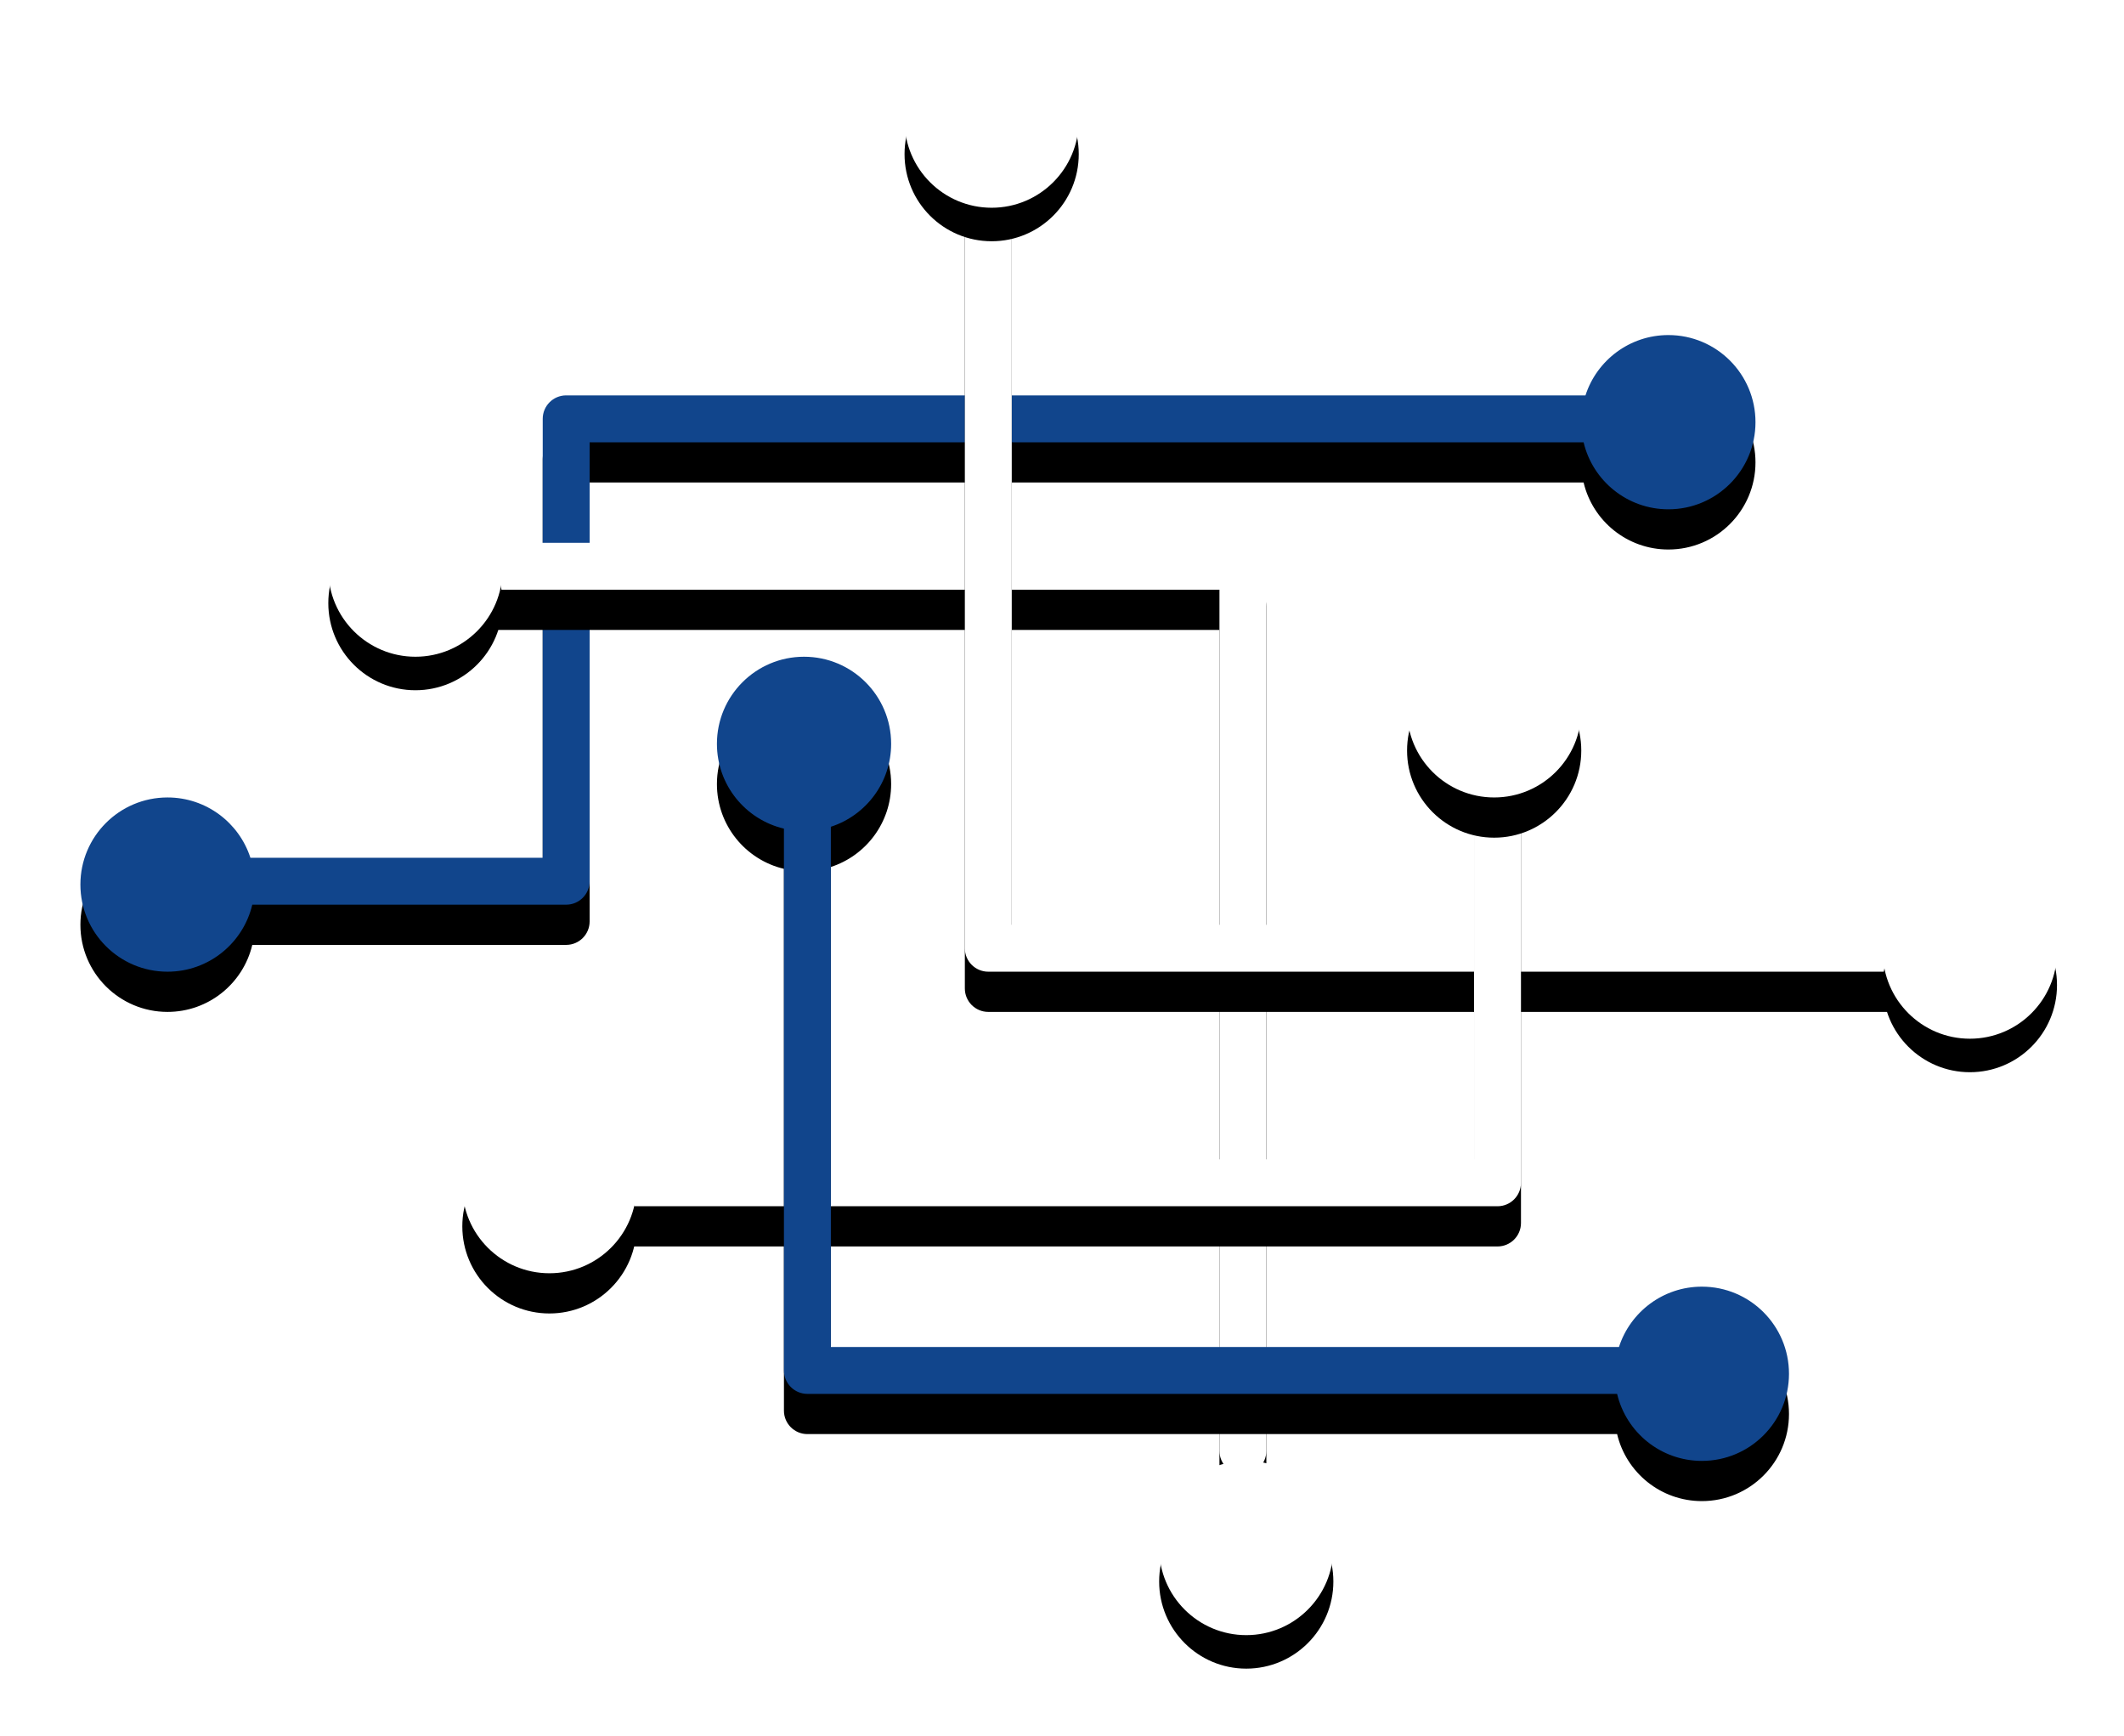 <?xml version="1.0" encoding="UTF-8"?>
<svg width="317px" height="259px" viewBox="0 0 317 259" version="1.1" xmlns="http://www.w3.org/2000/svg" xmlns:xlink="http://www.w3.org/1999/xlink">
    <!-- Generator: Sketch 52.1 (67048) - http://www.bohemiancoding.com/sketch -->
    <title>cutting-edge</title>
    <desc>Created with Sketch.</desc>
    <defs>
        <path d="M224.627,54 C226.314,48.777 231.216,45 237,45 C244.18,45 250,50.82 250,58 C250,65.18 244.18,71 237,71 C230.853,71 225.702,66.733 224.348,61 L76,61 L76,126.5 C76,128.433 74.433,130 72.5,130 L25.652,130 C24.298,135.733 19.147,140 13,140 C5.82,140 0,134.18 0,127 C0,119.82 5.82,114 13,114 C18.784,114 23.686,117.777 25.373,123 L69,123 L69,57.5 C69,55.567 70.567,54 72.5,54 L224.627,54 Z" id="path-1"></path>
        <filter x="-8.4%" y="-15.8%" width="116.8%" height="144.2%" filterUnits="objectBoundingBox" id="filter-2">
            <feOffset dx="0" dy="6" in="SourceAlpha" result="shadowOffsetOuter1"></feOffset>
            <feGaussianBlur stdDeviation="6" in="shadowOffsetOuter1" result="shadowBlurOuter1"></feGaussianBlur>
            <feColorMatrix values="0 0 0 0 0.067   0 0 0 0 0.271   0 0 0 0 0.549  0 0 0 0.25 0" type="matrix" in="shadowBlurOuter1"></feColorMatrix>
        </filter>
        <path d="M177,79.5 L177,211.5 C177,213.433 175.433,215 173.5,215 C171.567,215 170,213.433 170,211.5 L170,83 L53.5,83 C51.567,83 50,81.433 50,79.5 C50,77.567 51.567,76 53.5,76 L173.5,76 C175.433,76 177,77.567 177,79.5 Z" id="path-3"></path>
        <filter x="-16.5%" y="-10.8%" width="133.1%" height="130.2%" filterUnits="objectBoundingBox" id="filter-4">
            <feOffset dx="0" dy="6" in="SourceAlpha" result="shadowOffsetOuter1"></feOffset>
            <feGaussianBlur stdDeviation="6" in="shadowOffsetOuter1" result="shadowBlurOuter1"></feGaussianBlur>
            <feColorMatrix values="0 0 0 0 0.067   0 0 0 0 0.271   0 0 0 0 0.549  0 0 0 0.25 0" type="matrix" in="shadowBlurOuter1"></feColorMatrix>
        </filter>
        <path d="M139,133 L275.5,133 C277.433,133 279,134.567 279,136.5 C279,138.433 277.433,140 275.5,140 L135.5,140 C133.567,140 132,138.433 132,136.5 L132,16.5 C132,14.567 133.567,13 135.5,13 C137.433,13 139,14.567 139,16.5 L139,133 Z" id="path-5"></path>
        <filter x="-14.3%" y="-11.8%" width="128.6%" height="133.1%" filterUnits="objectBoundingBox" id="filter-6">
            <feOffset dx="0" dy="6" in="SourceAlpha" result="shadowOffsetOuter1"></feOffset>
            <feGaussianBlur stdDeviation="6" in="shadowOffsetOuter1" result="shadowBlurOuter1"></feGaussianBlur>
            <feColorMatrix values="0 0 0 0 0.067   0 0 0 0 0.271   0 0 0 0 0.549  0 0 0 0.25 0" type="matrix" in="shadowBlurOuter1"></feColorMatrix>
        </filter>
        <circle id="path-7" cx="50" cy="80" r="13"></circle>
        <filter x="-67.3%" y="-48.1%" width="234.6%" height="234.6%" filterUnits="objectBoundingBox" id="filter-8">
            <feOffset dx="0" dy="5" in="SourceAlpha" result="shadowOffsetOuter1"></feOffset>
            <feGaussianBlur stdDeviation="5" in="shadowOffsetOuter1" result="shadowBlurOuter1"></feGaussianBlur>
            <feColorMatrix values="0 0 0 0 0.067   0 0 0 0 0.271   0 0 0 0 0.549  0 0 0 0.25 0" type="matrix" in="shadowBlurOuter1"></feColorMatrix>
        </filter>
        <circle id="path-9" cx="136" cy="13" r="13"></circle>
        <filter x="-67.3%" y="-48.1%" width="234.6%" height="234.6%" filterUnits="objectBoundingBox" id="filter-10">
            <feOffset dx="0" dy="5" in="SourceAlpha" result="shadowOffsetOuter1"></feOffset>
            <feGaussianBlur stdDeviation="5" in="shadowOffsetOuter1" result="shadowBlurOuter1"></feGaussianBlur>
            <feColorMatrix values="0 0 0 0 0.067   0 0 0 0 0.271   0 0 0 0 0.549  0 0 0 0.25 0" type="matrix" in="shadowBlurOuter1"></feColorMatrix>
        </filter>
        <circle id="path-11" cx="282" cy="137" r="13"></circle>
        <filter x="-67.3%" y="-48.1%" width="234.6%" height="234.6%" filterUnits="objectBoundingBox" id="filter-12">
            <feOffset dx="0" dy="5" in="SourceAlpha" result="shadowOffsetOuter1"></feOffset>
            <feGaussianBlur stdDeviation="5" in="shadowOffsetOuter1" result="shadowBlurOuter1"></feGaussianBlur>
            <feColorMatrix values="0 0 0 0 0.067   0 0 0 0 0.271   0 0 0 0 0.549  0 0 0 0.25 0" type="matrix" in="shadowBlurOuter1"></feColorMatrix>
        </filter>
        <circle id="path-13" cx="174" cy="226" r="13"></circle>
        <filter x="-67.3%" y="-48.1%" width="234.6%" height="234.6%" filterUnits="objectBoundingBox" id="filter-14">
            <feOffset dx="0" dy="5" in="SourceAlpha" result="shadowOffsetOuter1"></feOffset>
            <feGaussianBlur stdDeviation="5" in="shadowOffsetOuter1" result="shadowBlurOuter1"></feGaussianBlur>
            <feColorMatrix values="0 0 0 0 0.067   0 0 0 0 0.271   0 0 0 0 0.549  0 0 0 0.25 0" type="matrix" in="shadowBlurOuter1"></feColorMatrix>
        </filter>
        <path d="M211.5,175 L73.5,175 C71.567,175 70,173.433 70,171.5 C70,169.567 71.567,168 73.5,168 L208,168 L208,104.5 C208,102.567 209.567,101 211.5,101 C213.433,101 215,102.567 215,104.5 L215,171.5 C215,173.433 213.433,175 211.5,175 Z" id="path-15"></path>
        <filter x="-14.5%" y="-20.3%" width="129.0%" height="156.8%" filterUnits="objectBoundingBox" id="filter-16">
            <feOffset dx="0" dy="6" in="SourceAlpha" result="shadowOffsetOuter1"></feOffset>
            <feGaussianBlur stdDeviation="6" in="shadowOffsetOuter1" result="shadowBlurOuter1"></feGaussianBlur>
            <feColorMatrix values="0 0 0 0 0.067   0 0 0 0 0.271   0 0 0 0 0.549  0 0 0 0.25 0" type="matrix" in="shadowBlurOuter1"></feColorMatrix>
        </filter>
        <circle id="path-17" cx="211" cy="101" r="13"></circle>
        <filter x="-80.8%" y="-57.7%" width="261.5%" height="261.5%" filterUnits="objectBoundingBox" id="filter-18">
            <feOffset dx="0" dy="6" in="SourceAlpha" result="shadowOffsetOuter1"></feOffset>
            <feGaussianBlur stdDeviation="6" in="shadowOffsetOuter1" result="shadowBlurOuter1"></feGaussianBlur>
            <feColorMatrix values="0 0 0 0 0.067   0 0 0 0 0.271   0 0 0 0 0.549  0 0 0 0.25 0" type="matrix" in="shadowBlurOuter1"></feColorMatrix>
        </filter>
        <circle id="path-19" cx="70" cy="172" r="13"></circle>
        <filter x="-80.8%" y="-57.7%" width="261.5%" height="261.5%" filterUnits="objectBoundingBox" id="filter-20">
            <feOffset dx="0" dy="6" in="SourceAlpha" result="shadowOffsetOuter1"></feOffset>
            <feGaussianBlur stdDeviation="6" in="shadowOffsetOuter1" result="shadowBlurOuter1"></feGaussianBlur>
            <feColorMatrix values="0 0 0 0 0.067   0 0 0 0 0.271   0 0 0 0 0.549  0 0 0 0.25 0" type="matrix" in="shadowBlurOuter1"></feColorMatrix>
        </filter>
        <path d="M229.627,196 C231.314,190.777 236.216,187 242,187 C249.18,187 255,192.82 255,200 C255,207.18 249.18,213 242,213 C235.853,213 230.702,208.733 229.348,203 L108.5,203 C106.567,203 105,201.433 105,199.5 L105,118.652 C99.267,117.298 95,112.147 95,106 C95,98.82 100.82,93 108,93 C115.18,93 121,98.82 121,106 C121,111.784 117.223,116.686 112,118.373 L112,196 L229.627,196 Z" id="path-21"></path>
        <filter x="-13.1%" y="-12.5%" width="126.2%" height="135.0%" filterUnits="objectBoundingBox" id="filter-22">
            <feOffset dx="0" dy="6" in="SourceAlpha" result="shadowOffsetOuter1"></feOffset>
            <feGaussianBlur stdDeviation="6" in="shadowOffsetOuter1" result="shadowBlurOuter1"></feGaussianBlur>
            <feColorMatrix values="0 0 0 0 0.067   0 0 0 0 0.271   0 0 0 0 0.549  0 0 0 0.25 0" type="matrix" in="shadowBlurOuter1"></feColorMatrix>
        </filter>
    </defs>
    <g id="Page-1" stroke="none" stroke-width="1" fill="none" fill-rule="evenodd">
        <g id="Desktop-HD" transform="translate(-299, -1578)">
            <g id="Group-16" transform="translate(311, 1583)">
                <g id="Group-17">
                    <g id="cutting-edge">
                        <g id="Combined-Shape">
                            <use fill="black" fill-opacity="1" filter="url(#filter-2)" xlink:href="#path-1"></use>
                            <use fill="#11458C" fill-rule="evenodd" xlink:href="#path-1"></use>
                        </g>
                        <g id="Combined-Shape">
                            <use fill="black" fill-opacity="1" filter="url(#filter-4)" xlink:href="#path-3"></use>
                            <use fill="#FFFFFF" fill-rule="evenodd" xlink:href="#path-3"></use>
                        </g>
                        <g id="Combined-Shape">
                            <use fill="black" fill-opacity="1" filter="url(#filter-6)" xlink:href="#path-5"></use>
                            <use fill="#FFFFFF" fill-rule="evenodd" xlink:href="#path-5"></use>
                        </g>
                        <g id="Oval">
                            <use fill="black" fill-opacity="1" filter="url(#filter-8)" xlink:href="#path-7"></use>
                            <use fill="#FFFFFF" fill-rule="evenodd" xlink:href="#path-7"></use>
                        </g>
                        <g id="Oval">
                            <use fill="black" fill-opacity="1" filter="url(#filter-10)" xlink:href="#path-9"></use>
                            <use fill="#FFFFFF" fill-rule="evenodd" xlink:href="#path-9"></use>
                        </g>
                        <g id="Oval-Copy-3">
                            <use fill="black" fill-opacity="1" filter="url(#filter-12)" xlink:href="#path-11"></use>
                            <use fill="#FFFFFF" fill-rule="evenodd" xlink:href="#path-11"></use>
                        </g>
                        <g id="Oval-Copy-2">
                            <use fill="black" fill-opacity="1" filter="url(#filter-14)" xlink:href="#path-13"></use>
                            <use fill="#FFFFFF" fill-rule="evenodd" xlink:href="#path-13"></use>
                        </g>
                        <g id="Combined-Shape">
                            <use fill="black" fill-opacity="1" filter="url(#filter-16)" xlink:href="#path-15"></use>
                            <use fill="#FFFFFF" fill-rule="evenodd" xlink:href="#path-15"></use>
                        </g>
                        <g id="Oval">
                            <use fill="black" fill-opacity="1" filter="url(#filter-18)" xlink:href="#path-17"></use>
                            <use fill="#FFFFFF" fill-rule="evenodd" xlink:href="#path-17"></use>
                        </g>
                        <g id="Oval-Copy-4">
                            <use fill="black" fill-opacity="1" filter="url(#filter-20)" xlink:href="#path-19"></use>
                            <use fill="#FFFFFF" fill-rule="evenodd" xlink:href="#path-19"></use>
                        </g>
                        <g id="Combined-Shape">
                            <use fill="black" fill-opacity="1" filter="url(#filter-22)" xlink:href="#path-21"></use>
                            <use fill="#11458C" fill-rule="evenodd" xlink:href="#path-21"></use>
                        </g>
                    </g>
                </g>
            </g>
        </g>
    </g>
</svg>